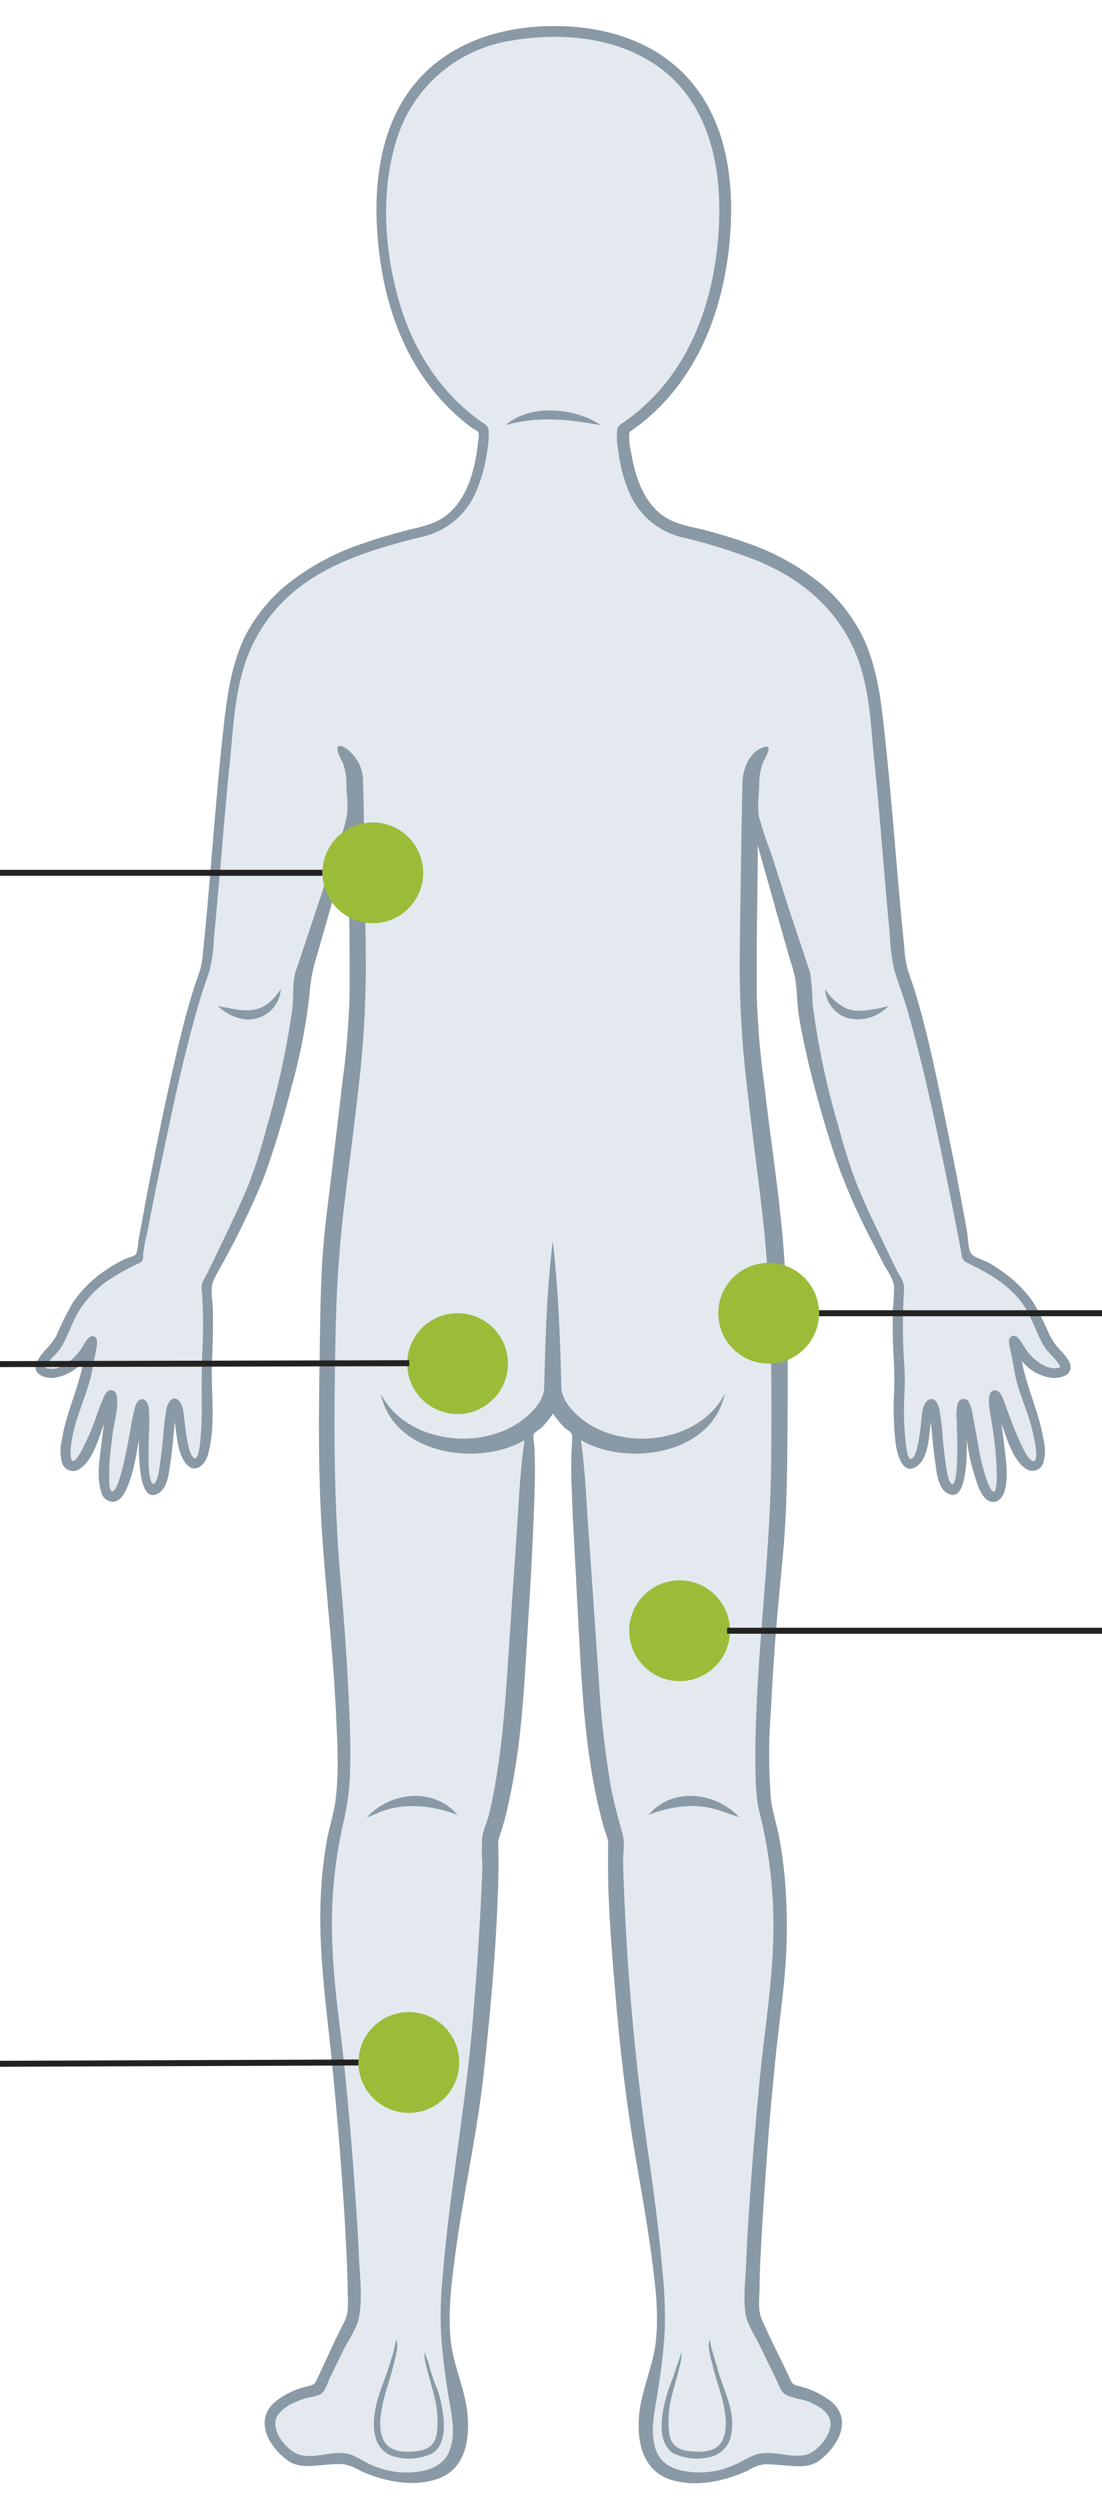 <svg id="Capa_2" data-name="Capa 2" xmlns="http://www.w3.org/2000/svg" viewBox="0 0 184.45 418.18"><defs><style>.cls-1{fill:#e4e9ef;}.cls-2{fill:#8999a5;}.cls-3{fill:#9abc39;}.cls-4{fill:none;stroke:#222221;stroke-miterlimit:10;}</style></defs><path class="cls-1" d="M179,227.87a8.8,8.8,0,0,0-1.65-2.15,10.37,10.37,0,0,1-1.71-2.47,48.23,48.23,0,0,0-2.77-5.52A21.25,21.25,0,0,0,168.2,213a23.68,23.68,0,0,0-2.71-1.76c-.83-.46-2.64-.93-3-1.66-.49-.9-.45-2.58-.64-3.6-.23-1.28-.46-2.56-.7-3.85q-.69-3.72-1.41-7.43c-1-4.95-2-9.89-3.06-14.81s-2.2-9.72-3.67-14.48c-.35-1.12-.76-2.21-1.11-3.33a19.46,19.46,0,0,1-.56-3.81q-.39-3.73-.72-7.47c-.89-10-1.63-20-2.77-30-.54-4.8-1.24-9.44-3.26-13.88a27.14,27.14,0,0,0-7.73-9.7A40.27,40.27,0,0,0,125,90.82c-2.23-.8-4.49-1.46-6.77-2.07s-4.53-.9-6.5-2c-3.71-2.11-5.31-6.58-6-10.57a14.3,14.3,0,0,1-.43-3.38c0-.67.25-.66.84-1.09s.9-.67,1.34-1a35.52,35.52,0,0,0,4.42-4.25c5.88-6.73,8.88-15.27,10-24.05,1.14-9.24.51-19.7-5.21-27.45s-14.86-10.6-24-10.6-18.26,3-23.88,10.44c-5.78,7.7-6.45,18.14-5.35,27.38,1.05,8.8,4,17.36,9.87,24.13a34.07,34.07,0,0,0,4.39,4.27c.38.31.77.61,1.17.91.25.19,1.06.57,1.21.86a5.16,5.16,0,0,1-.1,1.69c-.07.73-.16,1.46-.29,2.18-.69,4.06-2.3,8.55-6.07,10.69-1.91,1.09-4.2,1.41-6.29,2-2.28.61-4.55,1.27-6.78,2.06a40.91,40.91,0,0,0-11.86,6.27A27,27,0,0,0,40.74,107c-2,4.5-2.7,9.21-3.25,14.08-1.13,10.08-1.86,20.2-2.75,30.3-.22,2.41-.44,4.81-.7,7.22a18.42,18.42,0,0,1-.52,3.56c-.41,1.27-.88,2.52-1.27,3.79-1.44,4.69-2.54,9.48-3.62,14.26S26.51,190,25.54,195c-.48,2.46-1,4.93-1.42,7.4l-.66,3.58-.33,1.79a6.53,6.53,0,0,1-.36,2.05,7.44,7.44,0,0,1-1.82.77c-.45.22-.88.45-1.32.69a24.16,24.16,0,0,0-3.08,2,20.75,20.75,0,0,0-4.38,4.64,60.15,60.15,0,0,0-2.77,5.57c-.87,1.65-2.59,2.79-3.29,4.5s1.08,2.54,2.62,2.51A7.63,7.63,0,0,0,14,227.63c-.83,4.52-2.92,8.68-3.65,13.25a7.5,7.5,0,0,0,.06,3.85,1.89,1.89,0,0,0,2.87,1c2.27-1.39,3.26-5.23,4.14-7.57-.14,1.06-.29,2.11-.42,3.16-.3,2.57-.87,5.68-.07,8.2a2,2,0,0,0,2,1.68c1.11-.06,1.74-1.13,2.17-2,1.23-2.59,1.65-5.65,2.16-8.45,0,1.43-.31,11.52,3.45,8.9,1.42-1,1.6-3.57,1.83-5.12.33-2.21.48-4.45.72-6.68.33,2.17.41,4.95,1.73,6.79,1.46,2.06,3.27.55,3.8-1.29,1.42-5,.46-10.62.69-15.71.13-2.73.2-5.46.16-8.19,0-1.31-.27-2.68-.21-4s1.09-2.7,1.7-3.9a137.94,137.94,0,0,0,7-14.51,159.94,159.94,0,0,0,4.68-15.31,97.08,97.08,0,0,0,3-15.47,26.68,26.68,0,0,1,.84-5.08q1-3.47,2-6.94l3.63-12.81c.14,8.41.29,16.83.23,25.25a139.78,139.78,0,0,1-1.25,14.73c-.57,5-1.17,10-1.77,15s-1.27,9.83-1.56,14.77-.34,9.91-.41,14.86c-.16,10.05-.29,20.16.37,30.19s1.87,20.08,2.34,30.17c.22,4.84.55,9.85-.06,14.68-.29,2.23-1,4.41-1.44,6.64a72.41,72.41,0,0,0-.9,7.19c-.79,10.2.76,20.19,1.76,30.32s1.83,20.21,2.34,30.33c.13,2.53.23,5.05.27,7.57,0,1.62.25,3.5-.46,5-.59,1.22-1.22,2.42-1.79,3.65-.93,2-1.85,4-2.77,5.95-.53,1.14-.47,1.08-1.79,1.46A12.88,12.88,0,0,0,45.78,402c-3.2,3.16-.63,7.38,2.37,9.56,1.7,1.25,3.87.94,5.86.78a31.62,31.62,0,0,1,3.23-.18,8.33,8.33,0,0,1,3.17,1.19c3.88,1.72,8.72,2.74,12.84,1.3,4.6-1.6,5.38-6.45,5-10.75s-2.43-8.28-2.83-12.59c-.47-4.94.21-10,.88-14.92,1.35-9.89,3.59-19.66,4.66-29.59s2-19.75,2.35-29.65c.1-2.47.15-4.94.11-7.41a15.63,15.63,0,0,1,0-1.81,8.9,8.9,0,0,1,.48-1.63c.36-1.09.65-2.22.92-3.34a111.39,111.39,0,0,0,2.35-14.42c.51-4.91.78-9.86,1.08-14.78.51-8.25,1-16.52,1.24-24.78.06-2.41.07-4.83-.06-7.24a6.5,6.5,0,0,1-.12-1.81c.15-.35.95-.76,1.25-1.05a13.87,13.87,0,0,0,2-2.44,14,14,0,0,0,1.85,2.28c.35.35,1,.66,1.23,1.07s.1,1.32.07,2c-.13,2.5-.12,5,0,7.5.08,2.77.22,5.54.37,8.31q.34,6.65.7,13.3c.58,10.81,1.07,21.8,3.65,32.34.25,1.05.52,2.09.86,3.11a8.9,8.9,0,0,1,.48,1.63,20.44,20.44,0,0,1,0,2.07c0,2.47,0,4.94.12,7.41.2,4.9.58,9.79,1,14.68.8,10,1.93,19.79,3.65,29.64.87,5,1.74,9.93,2.42,14.92s1.35,10,.82,14.9c-.47,4.37-2.54,8.42-2.84,12.8s.78,9,5.47,10.43c4.2,1.26,9,.19,12.85-1.62a6.45,6.45,0,0,1,2.75-1c1.24,0,2.48.12,3.71.22,1.94.15,3.9.33,5.52-.92,3-2.35,5.47-6.6,2-9.7a14,14,0,0,0-5.72-2.72c-1.05-.28-1-.56-1.45-1.52-1.5-3.21-3.16-6.38-4.58-9.63-.67-1.52-.38-3.65-.35-5.29,0-2.52.15-5.05.28-7.57.27-5.06.64-10.12,1-15.18s.83-10.11,1.33-15.15,1.24-10.06,1.65-15.11a93.28,93.28,0,0,0,0-14.95,71.75,71.75,0,0,0-1-7.44c-.4-2.13-1.13-4.21-1.37-6.36a92.62,92.62,0,0,1,0-14.71q.36-7.59,1-15.17c.41-5,1-10,1.33-15s.39-10,.43-15c.08-10,.16-20.09-.49-30.07S129,191,127.88,181.1a137.14,137.14,0,0,1-1.22-14.72c0-2.8,0-5.59,0-8.39q.07-6.63.16-13.26c0-1.12,0-2.24,0-3.35q1.52,5.33,3,10.67c.72,2.55,1.45,5.09,2.17,7.64.35,1.24.83,2.5,1.06,3.77.4,2.15.34,4.45.69,6.64.42,2.56,1,5.11,1.56,7.63,1.25,5.24,2.73,10.42,4.4,15.53a103.4,103.4,0,0,0,6.38,14.61l1.73,3.4c.58,1.13,1.73,2.64,1.84,3.88a38.56,38.56,0,0,1-.22,4c0,1.32,0,2.64,0,4,.06,3.13.35,6.26.24,9.38a51.75,51.75,0,0,0,.24,8.89c.21,1.6,1.14,5.62,3.58,3.82,2-1.45,2-5.23,2.31-7.41.24,2.23.39,4.47.72,6.68.23,1.54.41,4.13,1.83,5.12,3.76,2.62,3.48-7.48,3.45-8.9a36.55,36.55,0,0,0,2.07,8.25c.41.9,1,2,2.08,2.22s1.85-.72,2.15-1.67c.78-2.46.23-5.46-.05-8-.12-1.14-.29-2.27-.44-3.4.9,2.37,1.83,5.93,4,7.48a1.91,1.91,0,0,0,3-.87,7.5,7.5,0,0,0,.06-3.85c-.73-4.57-2.82-8.73-3.65-13.25a7.63,7.63,0,0,0,5.27,2.86C178,230.52,179.79,229.77,179,227.87Z"/><path class="cls-2" d="M98.22,69.85c-4.21-1.7-10-1.84-13.61,1.27,5.37-1.53,10.51-1,15.9,0A12.82,12.82,0,0,0,98.22,69.85ZM62.82,303.46c4.28-2.07,9.46-1.55,13.77.15-4-4.73-11.21-3.9-15.19.38C61.88,303.83,62.35,303.65,62.82,303.46ZM45.78,167c-2.68,3-5.91,1.9-9.33,1.28,1.77,1.66,4.31,2.76,6.74,2A5.43,5.43,0,0,0,47,165.46,12.38,12.38,0,0,1,45.78,167Zm26,228.48c-.08-.54-.81-1.77-.62-2.21-.33.75.2,2.52.39,3.3.34,1.43.81,2.82,1.13,4.25a16.15,16.15,0,0,1,.4,6.41c-.45,2.26-2,2.72-4.12,2.86-2,.13-4.11-.19-4.91-2.22s-.27-4.66.24-6.71c.44-1.77,1.08-3.47,1.49-5.25.21-.94,1.11-3.61.52-4.52,0,.07-.33,1.56-.39,1.83-.18.72-.44,1.43-.65,2.14-.49,1.64-1.12,3.2-1.68,4.82-1.25,3.57-2.17,9.6,2.64,10.81a9.11,9.11,0,0,0,6.11-.59c1.94-1.17,2.07-3.84,1.91-5.83a20.86,20.86,0,0,0-1.08-5A29.8,29.8,0,0,1,71.78,395.5Zm36.75-91.89a20.7,20.7,0,0,1,7.53-1.49c2.83,0,5,1,7.66,1.87C119.74,299.71,112.51,298.88,108.53,303.61Zm11.59,92.67c-.27-1-.62-1.94-.87-2.92a13.8,13.8,0,0,1-.43-1.95c-.59.9.32,3.6.52,4.52.39,1.72,1,3.35,1.45,5.05.54,2.1,1.11,4.81.28,6.91s-2.95,2.35-4.9,2.22c-2.13-.14-3.68-.58-4.13-2.86a16.09,16.09,0,0,1,.37-6.29c.33-1.47.81-2.9,1.16-4.37.19-.8.72-2.53.39-3.3.19.44-.61,2.21-.76,2.75-.41,1.4-1,2.75-1.44,4.13-.9,2.83-2.14,8.34,1,10.25a9.13,9.13,0,0,0,5.9.63,4.57,4.57,0,0,0,3.71-3.75C123.2,403.35,121.09,399.93,120.12,396.28Zm26.57-227.52c-1.75.32-3.47.62-5.17-.13a8.44,8.44,0,0,1-3.43-3.17,5.43,5.43,0,0,0,3.84,4.88,7.13,7.13,0,0,0,6.74-2C148,168.42,147.36,168.64,146.69,168.76ZM179,227.87a8.8,8.8,0,0,0-1.65-2.15,10.37,10.37,0,0,1-1.71-2.47,48.23,48.23,0,0,0-2.77-5.52A21.25,21.25,0,0,0,168.2,213a23.68,23.68,0,0,0-2.71-1.76c-.83-.46-2.64-.93-3-1.66-.49-.9-.45-2.58-.64-3.6-.23-1.28-.46-2.56-.7-3.85q-.69-3.72-1.41-7.43c-1-4.95-2-9.89-3.06-14.81s-2.2-9.72-3.67-14.48c-.35-1.12-.76-2.21-1.11-3.33a19.46,19.46,0,0,1-.56-3.81q-.39-3.73-.72-7.47c-.89-10-1.63-20-2.77-30-.54-4.8-1.24-9.44-3.26-13.88a27.14,27.14,0,0,0-7.73-9.7A40.27,40.27,0,0,0,125,90.82c-2.23-.8-4.49-1.46-6.77-2.07s-4.53-.9-6.5-2c-3.71-2.11-5.31-6.58-6-10.57a14.3,14.3,0,0,1-.43-3.38c0-.67.25-.66.84-1.09s.9-.67,1.34-1a35.52,35.52,0,0,0,4.42-4.25c5.88-6.73,8.88-15.27,10-24.05,1.14-9.24.51-19.7-5.21-27.45s-14.86-10.6-24-10.6-18.26,3-23.88,10.44c-5.78,7.7-6.45,18.14-5.35,27.38,1.05,8.8,4,17.36,9.87,24.13a34.07,34.07,0,0,0,4.39,4.27c.38.31.77.61,1.17.91.25.19,1.06.57,1.21.86a5.16,5.16,0,0,1-.1,1.69c-.07.73-.16,1.46-.29,2.18-.69,4.06-2.3,8.55-6.07,10.69-1.91,1.09-4.2,1.41-6.29,2-2.28.61-4.55,1.27-6.78,2.06a40.91,40.91,0,0,0-11.86,6.27A27,27,0,0,0,40.74,107c-2,4.5-2.7,9.21-3.25,14.08-1.13,10.08-1.86,20.2-2.75,30.3-.22,2.41-.44,4.81-.7,7.22a18.42,18.42,0,0,1-.52,3.56c-.41,1.27-.88,2.52-1.27,3.79-1.44,4.69-2.54,9.48-3.62,14.26S26.51,190,25.54,195c-.48,2.46-1,4.93-1.42,7.4l-.66,3.58-.33,1.79a6.53,6.53,0,0,1-.36,2.05c-.25.31-1.44.6-1.82.77s-.88.45-1.32.69a24.16,24.16,0,0,0-3.08,2,20.75,20.75,0,0,0-4.38,4.64,60.15,60.15,0,0,0-2.77,5.57c-.87,1.65-2.59,2.79-3.29,4.5s1.08,2.54,2.62,2.51A7.63,7.63,0,0,0,14,227.63c-.83,4.52-2.92,8.68-3.65,13.25a7.5,7.5,0,0,0,.06,3.85,1.89,1.89,0,0,0,2.87,1c2.27-1.39,3.26-5.23,4.14-7.57-.14,1.06-.29,2.11-.42,3.16-.3,2.57-.87,5.68-.07,8.2a2.06,2.06,0,0,0,2,1.69c1.11-.07,1.74-1.14,2.17-2,1.23-2.59,1.65-5.65,2.16-8.45,0,1.43-.31,11.52,3.45,8.9,1.42-1,1.6-3.57,1.83-5.12.33-2.21.48-4.45.72-6.68.33,2.17.41,4.95,1.73,6.79,1.46,2.06,3.27.55,3.8-1.29,1.42-5,.46-10.62.69-15.71.13-2.73.2-5.46.16-8.19,0-1.31-.27-2.68-.21-4s1.09-2.7,1.7-3.9a137.94,137.94,0,0,0,7-14.51,159.94,159.94,0,0,0,4.68-15.31,97.08,97.08,0,0,0,3-15.47,26.68,26.68,0,0,1,.84-5.08l2-6.94,3.63-12.81c.14,8.41.29,16.83.23,25.25a139.78,139.78,0,0,1-1.25,14.73c-.57,5-1.17,10-1.77,15s-1.27,9.83-1.56,14.77-.34,9.91-.41,14.86c-.16,10.05-.29,20.16.37,30.19s1.87,20.08,2.34,30.17c.22,4.84.55,9.85-.06,14.68-.29,2.23-1,4.41-1.44,6.64a72.41,72.41,0,0,0-.9,7.19c-.79,10.2.76,20.19,1.76,30.32s1.83,20.21,2.34,30.33c.13,2.53.23,5.05.27,7.57,0,1.62.25,3.5-.46,5-.59,1.22-1.22,2.42-1.79,3.65-.93,2-1.85,4-2.77,5.95-.53,1.14-.47,1.08-1.79,1.46A12.88,12.88,0,0,0,45.78,402c-3.2,3.16-.63,7.38,2.37,9.56,1.7,1.25,3.87.94,5.86.78a31.62,31.62,0,0,1,3.23-.18,8.33,8.33,0,0,1,3.17,1.19c3.88,1.72,8.72,2.74,12.84,1.3,4.6-1.6,5.38-6.45,5-10.75s-2.43-8.28-2.83-12.59c-.47-4.94.21-10,.88-14.92,1.35-9.89,3.59-19.66,4.66-29.59s2-19.75,2.35-29.65c.1-2.47.15-4.94.11-7.41a15.63,15.63,0,0,1,0-1.81,8.9,8.9,0,0,1,.48-1.63c.36-1.09.65-2.22.92-3.34a111.39,111.39,0,0,0,2.35-14.42c.51-4.91.78-9.86,1.08-14.78.51-8.25,1-16.52,1.24-24.78.06-2.41.07-4.83-.06-7.24a6.5,6.5,0,0,1-.12-1.81c.15-.35.95-.76,1.25-1.05a13.87,13.87,0,0,0,2-2.44,14,14,0,0,0,1.85,2.28c.35.35,1,.66,1.23,1.07s.1,1.32.07,2c-.13,2.5-.12,5,0,7.5.08,2.77.22,5.54.37,8.31l.7,13.3c.58,10.81,1.07,21.8,3.65,32.34.25,1.05.52,2.09.86,3.11a8.9,8.9,0,0,1,.48,1.63,20.44,20.44,0,0,1,0,2.07c0,2.47,0,4.94.12,7.41.2,4.9.58,9.79,1,14.68.8,10,1.93,19.79,3.65,29.64.87,5,1.74,9.93,2.42,14.92s1.35,10,.82,14.9c-.47,4.37-2.54,8.42-2.84,12.8s.78,9,5.47,10.43c4.2,1.26,9,.19,12.85-1.62a6.58,6.58,0,0,1,2.75-1c1.24,0,2.48.12,3.71.22,1.94.15,3.9.33,5.52-.92,3-2.35,5.47-6.6,2-9.7a14,14,0,0,0-5.72-2.72c-1.05-.28-1-.56-1.45-1.52-1.5-3.21-3.16-6.38-4.58-9.63-.67-1.52-.38-3.65-.35-5.29,0-2.52.15-5.05.28-7.57.27-5.06.64-10.12,1-15.18s.83-10.11,1.33-15.15,1.24-10.06,1.65-15.11a93.28,93.28,0,0,0,0-14.95,71.75,71.75,0,0,0-1-7.44c-.4-2.13-1.13-4.21-1.37-6.36a92.62,92.62,0,0,1,0-14.71q.36-7.59,1-15.17c.41-5,1-10,1.33-15s.39-10,.43-15c.08-10,.16-20.09-.49-30.07S129,191,127.88,181.1a137.14,137.14,0,0,1-1.22-14.72c0-2.8,0-5.59,0-8.39l.16-13.26c0-1.12,0-2.24,0-3.35l3,10.67,2.17,7.64c.35,1.24.83,2.5,1.06,3.77.4,2.15.34,4.45.69,6.64.42,2.56,1,5.11,1.56,7.63,1.25,5.24,2.73,10.42,4.4,15.53a103.4,103.4,0,0,0,6.38,14.61l1.73,3.4c.58,1.13,1.73,2.64,1.84,3.88a38.56,38.56,0,0,1-.22,4c0,1.32,0,2.64,0,4,.06,3.13.35,6.26.24,9.38a51.75,51.75,0,0,0,.24,8.89c.21,1.6,1.14,5.62,3.58,3.82,2-1.45,2-5.23,2.31-7.41.24,2.23.39,4.47.72,6.68.23,1.54.41,4.13,1.83,5.12,3.76,2.62,3.48-7.48,3.45-8.9a36.55,36.55,0,0,0,2.07,8.25c.41.9,1,2,2.08,2.22s1.85-.72,2.15-1.67c.78-2.46.23-5.46-.05-8-.12-1.14-.29-2.27-.44-3.4.9,2.37,1.83,5.93,4,7.48a1.91,1.91,0,0,0,3-.87,7.5,7.5,0,0,0,.06-3.85c-.73-4.57-2.82-8.73-3.65-13.25a7.63,7.63,0,0,0,5.27,2.86C178,230.52,179.79,229.77,179,227.87Zm-1.83.94c-1.94.38-3.73-1.05-4.94-2.41-.68-.77-1.12-1.85-1.82-2.57a.83.83,0,0,0-1.52.57,10.19,10.19,0,0,0,.36,2l.62,3.36c.57,3.12,2.08,6.08,2.84,9.18.15.6,1.34,5.25.32,5.46s-2.63-4-3-4.77c-.61-1.49-1.15-3-1.73-4.5-.3-.8-.67-2.44-1.68-2.55-1.93-.21-.76,4.32-.61,5.47a60.78,60.78,0,0,1,.84,8.61c0,.38,0,2.7-.45,2.82s-.82-.93-1-1.29a31,31,0,0,1-1.66-6.45c-.31-1.63-.59-3.27-.91-4.89a6.4,6.4,0,0,0-.68-2.34,1,1,0,0,0-1.8.14,7.05,7.05,0,0,0-.2,3c0,1.33.07,2.65.08,4s0,2.46-.1,3.68c0,.41-.14,2.87-.76,3-.8-.64-.93-2.62-1.08-3.53-.22-1.39-.36-2.78-.49-4.18a39.9,39.9,0,0,0-.6-5c-.2-.88-.89-2.19-2-1.32-.84.69-.89,2.48-1,3.43s-.57,6.34-1.79,6.3c-.66-.09-.84-2.94-.89-3.46a46.26,46.26,0,0,1-.21-5.26c0-1.49.14-3,.14-4.46,0-1.77-.19-3.56-.25-5.33a96.37,96.37,0,0,1,.13-9.91c.08-1.16-.71-2.05-1.22-3.09q-1.17-2.4-2.32-4.81c-1.51-3.16-3.05-6.33-4.36-9.58a87.7,87.7,0,0,1-3-9.4,131.2,131.2,0,0,1-4.43-20.84,39.12,39.12,0,0,0-.39-5.1c-.16-.66-.44-1.32-.65-2l-2.77-8.32L129,142.55a60.37,60.37,0,0,1-1.92-5.79c-.4-1.78,0-4,0-5.89a9.52,9.52,0,0,1,.64-3.33c.25-.65,1.88-3.16.1-2.56-2.51.85-3.51,3.72-3.56,6.1q-.13,6.27-.22,12.55c-.08,5.63-.18,11.25-.23,16.88a169.76,169.76,0,0,0,1.15,20.66c.78,7,1.7,13.91,2.53,20.87,1.67,14,1.71,28.22,1.59,42.33-.12,13.95-1.9,27.8-2.47,41.73-.14,3.42-.22,6.85-.15,10.27a43.69,43.69,0,0,0,.31,5c.21,1.56.71,3.05,1,4.58a78,78,0,0,1,1.56,20.56c-.32,7.07-1.47,14.1-2.15,21.14s-1.26,13.92-1.73,20.9c-.23,3.48-.45,7-.58,10.47-.11,2.8-.6,6.17.12,8.92a18.46,18.46,0,0,0,1.61,3.28c.43.85.84,1.7,1.26,2.56l2.14,4.41c.41.83.72,2,1.59,2.42,1.26.61,2.83.7,4.13,1.29s2.77,1.43,3.19,2.84c.65,2.23-2.1,5.56-4.24,5.94-2.68.48-5.8-1-8.39,0-1.46.55-2.78,1.52-4.28,2a13.64,13.64,0,0,1-4.84.89c-2.9,0-6.3-.67-7.38-3.76s-.17-6.49.3-9.62c.52-3.39,1-6.87,1.18-10.3a76.26,76.26,0,0,0-.42-10.36c-.6-7-1.56-14.05-2.58-21a423.43,423.43,0,0,1-3.81-42.24c-.07-1.64-.13-3.28-.15-4.92,0-1.39.29-3.07-.06-4.43-.75-2.85-1.58-5.6-2.08-8.53a164.18,164.18,0,0,1-1.91-17c-.65-9.69-1.34-19.39-2-29.09-.24-3.82-.49-7.61-1-11.41,7.79,4.49,21.92,2.42,24.06-7.76-4.26,8.27-17.12,9.79-24.07,4.1-1.63-1.34-3.24-3.15-3.29-5.32-.06-2.79-.15-5.59-.26-8.37-.22-5.34-.55-10.68-1.17-16-.62,5.31-1,10.65-1.17,16-.11,2.78-.2,5.58-.26,8.37,0,2.17-1.66,4-3.29,5.32-7,5.69-19.81,4.17-24.07-4.1,2.14,10.18,16.27,12.25,24.06,7.76-.81,5.65-1,11.35-1.4,17q-.54,7.79-1.06,15.56c-.57,8.5-1,17-2.52,25.41-.27,1.54-.58,3.07-.95,4.58-.31,1.25-.91,2.5-1.13,3.76a29.26,29.26,0,0,0,0,4.39c0,1.9-.11,3.8-.2,5.7-.33,6.94-.83,13.87-1.41,20.79-1.18,14.22-3.84,28.24-5,42.45a64.71,64.71,0,0,0-.28,10.13c.25,3.33.67,6.72,1.2,10,.5,3.08,1.44,6.72,0,9.7-1.37,2.83-5,3.31-7.83,3.19a14.87,14.87,0,0,1-4.6-1.05c-1.33-.51-2.54-1.42-3.85-1.9-2.78-1-6.09.92-8.86-.09-2.11-.78-4.82-4.23-3.44-6.49a6.5,6.5,0,0,1,3.07-2.26,16.32,16.32,0,0,1,2-.72,8.77,8.77,0,0,0,2.18-.59c.74-.48,1.11-1.9,1.47-2.63l2.16-4.46c.89-1.83,2.4-3.85,2.76-5.82.57-3.08.16-6.51,0-9.61-.14-3.4-.36-6.81-.59-10.21q-.72-10.59-1.78-21.16c-.68-6.87-1.8-13.73-2.07-20.63a76.28,76.28,0,0,1,1.72-20.66,42.44,42.44,0,0,0,1.23-9.46c.06-3.51,0-7-.19-10.53-.31-7.05-.8-14.09-1.42-21.12-1.23-14-1.12-27.94-.81-41.95.16-7,.61-13.82,1.44-20.74.86-7.13,1.8-14.26,2.59-21.4a171.18,171.18,0,0,0,1-20.12c0-2.33-.06-4.66-.1-7-.07-4.9-.13-9.8-.22-14.7,0-2.5-.06-5-.13-7.5a6.84,6.84,0,0,0-.9-3.45c-.49-.81-1.9-2.57-3-2.53s.38,2.45.61,3.09a9.75,9.75,0,0,1,.5,3.12c0,1.82.4,4,0,5.77C57.56,138.9,56.68,141,56,143l-6,18c-.19.59-.45,1.19-.59,1.79-.46,1.92-.25,4.11-.5,6.08a138.92,138.92,0,0,1-4.32,19.86,86.4,86.4,0,0,1-3.06,9.6c-1.34,3.24-2.87,6.41-4.38,9.57-.73,1.53-1.47,3.05-2.21,4.58-.32.65-.69,1.29-1,1.93A2.53,2.53,0,0,0,33.8,216a82.82,82.82,0,0,1,.06,10.21c-.13,3.19-.09,6.32-.09,9.5a44.66,44.66,0,0,1-.21,4.77c0,.42-.24,3.37-.89,3.46-1.19,0-1.64-5.28-1.76-6.06-.15-1-.17-2.78-.95-3.55-1.06-1.05-1.85.23-2.07,1.2a37.78,37.78,0,0,0-.57,4.75c-.14,1.4-.27,2.8-.49,4.18-.15,1-.26,3.1-1.11,3.78-1-.17-.86-5-.86-5.66,0-2.29.24-4.62.06-6.9-.14-1.86-1.7-2.32-2.3-.37a28.71,28.71,0,0,0-.68,3.19c-.21,1.11-1.89,11.44-3.23,10.95-.51-.19-.43-2.15-.44-2.58a27.87,27.87,0,0,1,.19-3.66c.11-1.19.26-2.38.42-3.57.25-1.84,1-4.28.67-6.1-.1-.54-.41-1.06-1.05-1s-1,.81-1.2,1.33c-.43.94-.77,1.93-1.13,2.89a37.56,37.56,0,0,1-2.64,6.11c-.2.32-.93,1.68-1.4,1.49s-.29-2.15-.24-2.56c.46-4,2.25-7.47,3.25-11.26.26-1,.38-2,.56-3a16.86,16.86,0,0,0,.56-3c0-.56-.3-1.19-1-1s-1.42,1.81-1.91,2.43c-1.3,1.64-3.51,3.64-5.79,2.81.56-1.36,2-2.27,2.73-3.52,1.15-1.92,1.79-4.12,2.94-6a18.13,18.13,0,0,1,4.28-4.67,36.22,36.22,0,0,1,5.77-3.29c.75-.4.65-.66.68-1.42a27,27,0,0,1,.72-3.84c.47-2.47.95-4.93,1.45-7.4,1-4.84,2-9.68,3.06-14.5s2.22-9.64,3.55-14.41c.64-2.3,1.34-4.58,2.17-6.82a23.59,23.59,0,0,0,.87-5.81c1-9.93,1.69-19.89,2.71-29.81.49-4.81.72-9.87,2-14.54a26.48,26.48,0,0,1,6.2-11.4C52.94,94.6,62,91.94,70.56,89.81a12.79,12.79,0,0,0,9.19-7.73,25,25,0,0,0,1.77-6.58,15.48,15.48,0,0,0,.28-3.39c-.07-.83-.44-1-1.11-1.48-6.82-4.71-11.48-12-13.8-19.89-2.64-8.91-3.28-19.34-.23-28.22A23.82,23.82,0,0,1,85.39,6.83c8.81-1.58,19-.6,26.11,5.35s9.11,15.43,8.88,24.25-2.32,18.13-7.46,25.6a33.58,33.58,0,0,1-8.48,8.58c-.55.38-1,.55-1.13,1.24a11.19,11.19,0,0,0,.16,3.41,25,25,0,0,0,1.6,6.49,12.89,12.89,0,0,0,9,8.1A91.29,91.29,0,0,1,127.25,94c8.26,3.53,14.48,9.5,17,18.24,1.33,4.55,1.56,9.49,2,14.19.51,4.91.95,9.83,1.36,14.75s.82,10,1.32,15a31.72,31.72,0,0,0,.79,6.24c.71,2.26,1.57,4.47,2.22,6.76,2.72,9.53,4.76,19.27,6.73,29q.76,3.74,1.49,7.47c.22,1.12.43,2.23.64,3.35s.11,1.78,1.19,2.29c3.88,1.84,8,4.28,10.06,8.26,1,1.85,1.63,3.83,2.7,5.63.75,1.25,2.17,2.15,2.73,3.52Z"/><circle id="Pli_du_soutien_gorge" data-name="Pli du soutien gorge" class="cls-3" cx="62.4" cy="146" r="8.43"/><circle id="Culotte_de_cheval" data-name="Culotte de cheval" class="cls-3" cx="128.66" cy="219.67" r="8.43"/><circle id="Fesses" class="cls-3" cx="76.59" cy="228.1" r="8.43"/><circle id="Cuisses" class="cls-3" cx="113.75" cy="272.78" r="8.43"/><circle id="Mollets" class="cls-3" cx="68.43" cy="345" r="8.43"/><line class="cls-4" y1="146" x2="53.96" y2="146"/><line class="cls-4" x1="-0.02" y1="228.18" x2="68.49" y2="228.03"/><line class="cls-4" x1="-1.37" y1="345.22" x2="60" y2="345"/><line class="cls-4" x1="121.7" y1="272.78" x2="184.45" y2="272.78"/><line class="cls-4" x1="137.09" y1="219.67" x2="184.45" y2="219.67"/></svg>